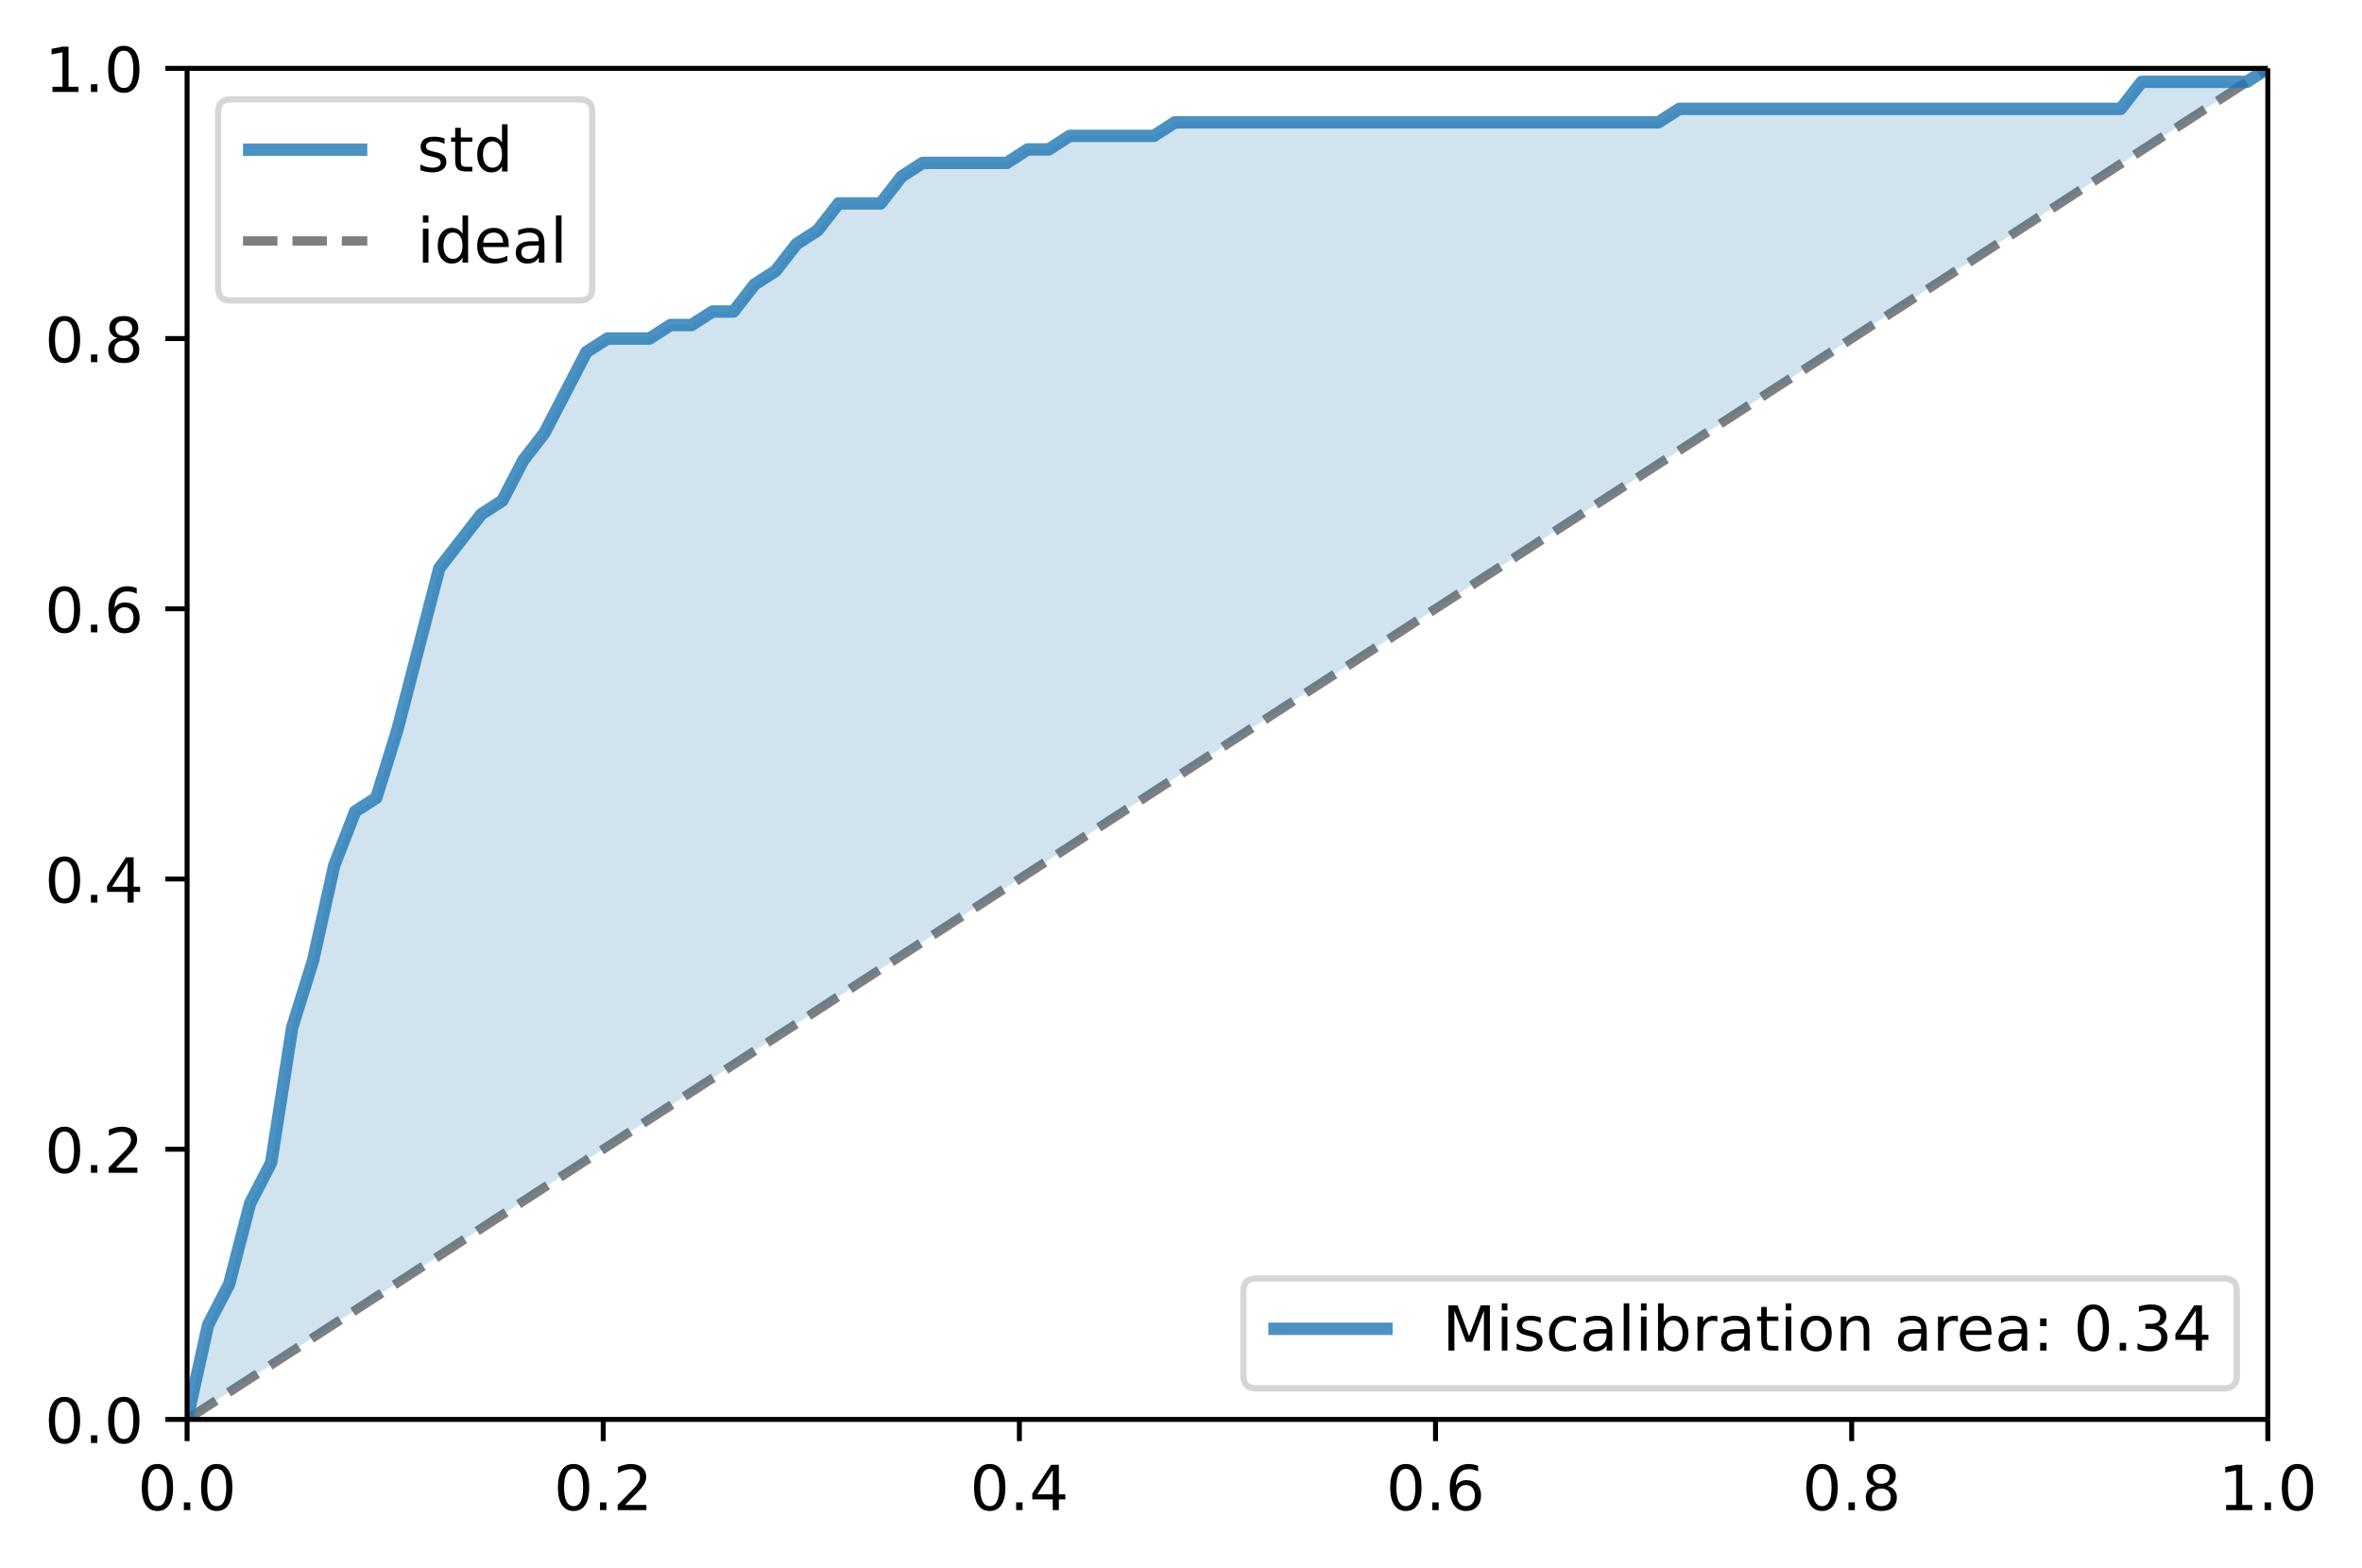 <svg height="336.423" viewBox="0 0 380.055 252.317" width="506.74" xmlns="http://www.w3.org/2000/svg" xmlns:xlink="http://www.w3.org/1999/xlink"><defs><style>*{stroke-linecap:butt;stroke-linejoin:round}</style></defs><g id="figure_1"><path d="M0 252.317h380.055V0H0z" fill="none" id="patch_1"/><g id="axes_1"><path d="M30.103 228.44h334.8V11h-334.8z" fill="#fff" id="patch_2"/><path clip-path="url(#p8a5b0d81ae)" d="M30.103 228.44L364.903 11" fill="none" stroke="#000" stroke-dasharray="5.55,2.4" stroke-opacity=".5" stroke-width="1.5" id="line2d_1"/><path clip-path="url(#p8a5b0d81ae)" d="M30.103 228.44l3.382-15.222 3.382-6.523 3.382-13.046 3.381-6.523 3.382-21.744 3.382-10.872 3.382-15.221 3.382-8.698 3.381-2.174 3.382-10.872 3.382-13.047 3.382-13.046 3.382-4.349 3.382-4.349 3.381-2.174 3.382-6.523 3.382-4.349 3.382-6.523 3.382-6.523 3.381-2.175h6.764l3.382-2.174h3.382l3.382-2.175h3.381l3.382-4.348 3.382-2.175 3.382-4.349 3.382-2.174 3.381-4.349h6.764l3.382-4.349 3.382-2.174h13.527l3.382-2.174h3.382l3.381-2.175h13.528l3.382-2.174h77.781l3.382-2.175h71.018l3.382-4.348h16.909l3.382-2.175-3.382 2.197-3.382 2.196-3.381 2.196-3.382 2.197-3.382 2.196-3.382 2.196-3.382 2.197-3.381 2.196-3.382 2.196-3.382 2.197-3.382 2.196-3.382 2.197-3.382 2.196-3.381 2.196-3.382 2.197-3.382 2.196-3.382 2.196-3.382 2.197-3.381 2.196-3.382 2.196-3.382 2.197-3.382 2.196-3.382 2.197-3.382 2.196-3.381 2.196-3.382 2.197-3.382 2.196-3.382 2.196-3.382 2.197-3.381 2.196-3.382 2.196-3.382 2.197-3.382 2.196-3.382 2.197-3.382 2.196-3.381 2.196-3.382 2.197-3.382 2.196-3.382 2.196-3.382 2.197-3.381 2.196-3.382 2.196-3.382 2.197-3.382 2.196-3.382 2.197-3.382 2.196-3.381 2.196-3.382 2.197-3.382 2.196-3.382 2.196-3.382 2.197-3.381 2.196-3.382 2.196-3.382 2.197-3.382 2.196-3.382 2.197-3.382 2.196-3.381 2.196-3.382 2.197-3.382 2.196-3.382 2.196-3.382 2.197-3.381 2.196-3.382 2.196-3.382 2.197-3.382 2.196-3.382 2.197-3.382 2.196-3.381 2.196-3.382 2.197-3.382 2.196-3.382 2.196-3.382 2.197-3.381 2.196-3.382 2.196-3.382 2.197-3.382 2.196-3.382 2.197-3.382 2.196-3.381 2.196-3.382 2.197-3.382 2.196-3.382 2.196-3.382 2.197-3.381 2.196-3.382 2.196-3.382 2.197-3.382 2.196-3.382 2.197-3.382 2.196-3.381 2.196-3.382 2.197-3.382 2.196-3.382 2.196-3.382 2.197-3.381 2.196-3.382 2.196-3.382 2.197-3.382 2.196z" fill="#1f77b4" fill-opacity=".2" id="PolyCollection_1"/><g id="matplotlib.axis_1"><g id="xtick_1"><g id="line2d_2"><defs><path d="M0 0v3.5" id="m481ff79420" stroke="#000" stroke-width=".8"/></defs><use x="30.103" xlink:href="#m481ff79420" y="228.439" stroke="#000" stroke-width=".8"/></g><g transform="matrix(.1 0 0 -.1 22.152 243.038)" id="text_1"><defs><path d="M31.781 66.406q-7.61 0-11.453-7.5Q16.5 51.422 16.5 36.375q0-14.984 3.828-22.484 3.844-7.5 11.453-7.5 7.672 0 11.5 7.5 3.844 7.5 3.844 22.484 0 15.047-3.844 22.531-3.828 7.5-11.5 7.5zm0 7.813q12.266 0 18.735-9.703 6.468-9.688 6.468-28.141 0-18.406-6.468-28.11-6.47-9.687-18.735-9.687-12.25 0-18.718 9.688-6.47 9.703-6.47 28.109 0 18.453 6.47 28.14Q19.53 74.22 31.78 74.22z" id="DejaVuSans-48"/><path d="M10.688 12.406H21V0H10.687z" id="DejaVuSans-46"/></defs><use xlink:href="#DejaVuSans-48"/><use x="63.623" xlink:href="#DejaVuSans-46"/><use x="95.41" xlink:href="#DejaVuSans-48"/></g></g><g id="xtick_2"><use x="97.063" xlink:href="#m481ff79420" y="228.439" stroke="#000" stroke-width=".8" id="line2d_3"/><g transform="matrix(.1 0 0 -.1 89.112 243.038)" id="text_2"><defs><path d="M19.188 8.297h34.421V0H7.33v8.297q5.609 5.812 15.296 15.594 9.703 9.797 12.188 12.64 4.734 5.313 6.609 9 1.89 3.688 1.89 7.25 0 5.813-4.078 9.469-4.078 3.672-10.625 3.672-4.64 0-9.797-1.61-5.14-1.609-11-4.89v9.969Q13.767 71.78 18.938 73q5.188 1.219 9.485 1.219 11.328 0 18.062-5.672 6.735-5.656 6.735-15.125 0-4.5-1.688-8.531-1.672-4.016-6.125-9.485-1.218-1.422-7.765-8.187-6.532-6.766-18.453-18.922z" id="DejaVuSans-50"/></defs><use xlink:href="#DejaVuSans-48"/><use x="63.623" xlink:href="#DejaVuSans-46"/><use x="95.41" xlink:href="#DejaVuSans-50"/></g></g><g id="xtick_3"><use x="164.023" xlink:href="#m481ff79420" y="228.439" stroke="#000" stroke-width=".8" id="line2d_4"/><g transform="matrix(.1 0 0 -.1 156.072 243.038)" id="text_3"><defs><path d="M37.797 64.313L12.89 25.39h24.906zm-2.594 8.593H47.61V25.391h10.407v-8.203H47.609V0h-9.812v17.188H4.89v9.515z" id="DejaVuSans-52"/></defs><use xlink:href="#DejaVuSans-48"/><use x="63.623" xlink:href="#DejaVuSans-46"/><use x="95.41" xlink:href="#DejaVuSans-52"/></g></g><g id="xtick_4"><use x="230.983" xlink:href="#m481ff79420" y="228.439" stroke="#000" stroke-width=".8" id="line2d_5"/><g transform="matrix(.1 0 0 -.1 223.032 243.038)" id="text_4"><defs><path d="M33.016 40.375q-6.641 0-10.532-4.547-3.875-4.531-3.875-12.437 0-7.86 3.875-12.438 3.891-4.562 10.532-4.562 6.64 0 10.515 4.562 3.875 4.578 3.875 12.438 0 7.906-3.875 12.437-3.875 4.547-10.515 4.547zm19.578 30.922v-8.984q-3.719 1.75-7.5 2.671-3.782.938-7.5.938-9.766 0-14.922-6.594-5.14-6.594-5.875-19.922 2.875 4.25 7.219 6.516 4.359 2.266 9.578 2.266 10.984 0 17.36-6.672 6.374-6.657 6.374-18.125 0-11.235-6.64-18.032-6.641-6.78-17.672-6.78-12.657 0-19.344 9.687-6.688 9.703-6.688 28.109 0 17.281 8.204 27.563 8.203 10.28 22.015 10.28 3.719 0 7.5-.734t7.89-2.187z" id="DejaVuSans-54"/></defs><use xlink:href="#DejaVuSans-48"/><use x="63.623" xlink:href="#DejaVuSans-46"/><use x="95.41" xlink:href="#DejaVuSans-54"/></g></g><g id="xtick_5"><use x="297.943" xlink:href="#m481ff79420" y="228.439" stroke="#000" stroke-width=".8" id="line2d_6"/><g transform="matrix(.1 0 0 -.1 289.992 243.038)" id="text_5"><defs><path d="M31.781 34.625q-7.031 0-11.062-3.766-4.016-3.765-4.016-10.343 0-6.594 4.016-10.36Q24.75 6.391 31.78 6.391q7.032 0 11.078 3.78 4.063 3.798 4.063 10.345 0 6.578-4.031 10.343-4.016 3.766-11.11 3.766zm-9.86 4.188q-6.343 1.562-9.89 5.906Q8.5 49.079 8.5 55.329q0 8.733 6.219 13.812 6.234 5.078 17.062 5.078 10.89 0 17.094-5.078 6.203-5.079 6.203-13.813 0-6.25-3.547-10.61-3.531-4.343-9.828-5.906 7.125-1.656 11.094-6.5 3.984-4.828 3.984-11.796 0-10.61-6.468-16.282-6.47-5.656-18.532-5.656-12.047 0-18.531 5.656-6.469 5.672-6.469 16.282 0 6.968 4 11.797 4.016 4.843 11.14 6.5zM18.314 54.39q0-5.657 3.53-8.828 3.548-3.172 9.938-3.172 6.36 0 9.938 3.172 3.593 3.171 3.593 8.828 0 5.672-3.593 8.843-3.578 3.172-9.938 3.172-6.39 0-9.937-3.172-3.532-3.172-3.532-8.843z" id="DejaVuSans-56"/></defs><use xlink:href="#DejaVuSans-48"/><use x="63.623" xlink:href="#DejaVuSans-46"/><use x="95.41" xlink:href="#DejaVuSans-56"/></g></g><g id="xtick_6"><use x="364.903" xlink:href="#m481ff79420" y="228.439" stroke="#000" stroke-width=".8" id="line2d_7"/><g transform="matrix(.1 0 0 -.1 356.952 243.038)" id="text_6"><defs><path d="M12.406 8.297h16.11v55.625l-17.532-3.516v8.985l17.438 3.515h9.86V8.296H54.39V0H12.406z" id="DejaVuSans-49"/></defs><use xlink:href="#DejaVuSans-49"/><use x="63.623" xlink:href="#DejaVuSans-46"/><use x="95.41" xlink:href="#DejaVuSans-48"/></g></g></g><g id="matplotlib.axis_2"><g id="ytick_1"><g id="line2d_8"><defs><path d="M0 0h-3.5" id="m2764b94757" stroke="#000" stroke-width=".8"/></defs><use x="30.103" xlink:href="#m2764b94757" y="228.439" stroke="#000" stroke-width=".8"/></g><g transform="matrix(.1 0 0 -.1 7.2 232.238)" id="text_7"><use xlink:href="#DejaVuSans-48"/><use x="63.623" xlink:href="#DejaVuSans-46"/><use x="95.41" xlink:href="#DejaVuSans-48"/></g></g><g id="ytick_2"><use x="30.103" xlink:href="#m2764b94757" y="184.951" stroke="#000" stroke-width=".8" id="line2d_9"/><g transform="matrix(.1 0 0 -.1 7.2 188.75)" id="text_8"><use xlink:href="#DejaVuSans-48"/><use x="63.623" xlink:href="#DejaVuSans-46"/><use x="95.41" xlink:href="#DejaVuSans-50"/></g></g><g id="ytick_3"><use x="30.103" xlink:href="#m2764b94757" y="141.463" stroke="#000" stroke-width=".8" id="line2d_10"/><g transform="matrix(.1 0 0 -.1 7.2 145.262)" id="text_9"><use xlink:href="#DejaVuSans-48"/><use x="63.623" xlink:href="#DejaVuSans-46"/><use x="95.41" xlink:href="#DejaVuSans-52"/></g></g><g id="ytick_4"><use x="30.103" xlink:href="#m2764b94757" y="97.975" stroke="#000" stroke-width=".8" id="line2d_11"/><g transform="matrix(.1 0 0 -.1 7.2 101.774)" id="text_10"><use xlink:href="#DejaVuSans-48"/><use x="63.623" xlink:href="#DejaVuSans-46"/><use x="95.41" xlink:href="#DejaVuSans-54"/></g></g><g id="ytick_5"><use x="30.103" xlink:href="#m2764b94757" y="54.487" stroke="#000" stroke-width=".8" id="line2d_12"/><g transform="matrix(.1 0 0 -.1 7.2 58.286)" id="text_11"><use xlink:href="#DejaVuSans-48"/><use x="63.623" xlink:href="#DejaVuSans-46"/><use x="95.41" xlink:href="#DejaVuSans-56"/></g></g><g id="ytick_6"><use x="30.103" xlink:href="#m2764b94757" y="10.999" stroke="#000" stroke-width=".8" id="line2d_13"/><g transform="matrix(.1 0 0 -.1 7.2 14.798)" id="text_12"><use xlink:href="#DejaVuSans-49"/><use x="63.623" xlink:href="#DejaVuSans-46"/><use x="95.41" xlink:href="#DejaVuSans-48"/></g></g></g><path clip-path="url(#p8a5b0d81ae)" d="M30.103 228.44l3.382-15.222 3.382-6.523 3.382-13.046 3.381-6.523 3.382-21.744 3.382-10.872 3.382-15.221 3.382-8.698 3.381-2.174 3.382-10.872 3.382-13.047 3.382-13.046 3.382-4.349 3.382-4.349 3.381-2.174 3.382-6.523 3.382-4.349 3.382-6.523 3.382-6.523 3.381-2.175h6.764l3.382-2.174h3.382l3.382-2.175h3.381l3.382-4.348 3.382-2.175 3.382-4.349 3.382-2.174 3.381-4.349h6.764l3.382-4.349 3.382-2.174h13.527l3.382-2.174h3.382l3.381-2.175h13.528l3.382-2.174h77.781l3.382-2.175h71.018l3.382-4.348h16.909l3.382-2.175" fill="none" stroke="#1f77b4" stroke-linecap="square" stroke-opacity=".8" stroke-width="2" id="line2d_14"/><path d="M30.103 228.44V11" fill="none" stroke="#000" stroke-linecap="square" stroke-width=".8" id="patch_3"/><path d="M364.903 228.44V11" fill="none" stroke="#000" stroke-linecap="square" stroke-width=".8" id="patch_4"/><path d="M30.103 228.44h334.8" fill="none" stroke="#000" stroke-linecap="square" stroke-width=".8" id="patch_5"/><path d="M30.103 11h334.8" fill="none" stroke="#000" stroke-linecap="square" stroke-width=".8" id="patch_6"/><g id="legend_1"><path d="M37.103 48.355H93.29q2 0 2-2V18q0-2-2-2H37.103q-2 0-2 2v28.356q0 2 2 2z" fill="#fff" opacity=".8" stroke="#ccc" id="patch_7"/><path d="M39.103 24.098h20" fill="none" stroke="#1f77b4" stroke-linecap="square" stroke-opacity=".8" stroke-width="2" id="line2d_15"/><g transform="matrix(.1 0 0 -.1 67.103 27.598)" id="text_13"><defs><path d="M44.281 53.078v-8.5q-3.797 1.953-7.906 2.922-4.094.984-8.5.984-6.688 0-10.031-2.047-3.344-2.046-3.344-6.156 0-3.125 2.39-4.906 2.391-1.781 9.626-3.39l3.078-.688q9.562-2.047 13.593-5.781 4.032-3.735 4.032-10.422 0-7.625-6.032-12.078-6.03-4.438-16.578-4.438-4.39 0-9.156.86Q10.688.296 5.422 2v9.281q4.984-2.594 9.812-3.89 4.829-1.282 9.579-1.282 6.343 0 9.75 2.172 3.421 2.172 3.421 6.125 0 3.656-2.468 5.61-2.453 1.953-10.813 3.765l-3.125.735q-8.344 1.75-12.062 5.39-3.704 3.64-3.704 9.985 0 7.718 5.47 11.906Q16.75 56 26.811 56q4.97 0 9.36-.734 4.406-.72 8.11-2.188z" id="DejaVuSans-115"/><path d="M18.313 70.219V54.688h18.5v-6.985h-18.5V18.016q0-6.688 1.828-8.594 1.828-1.906 7.453-1.906h9.218V0h-9.218q-10.407 0-14.36 3.875-3.953 3.89-3.953 14.14v29.688H2.687v6.984h6.594V70.22z" id="DejaVuSans-116"/><path d="M45.406 46.39v29.594h8.985V0h-8.985v8.203Q42.578 3.328 38.25.953q-4.313-2.375-10.375-2.375-9.906 0-16.14 7.906-6.22 7.922-6.22 20.813 0 12.89 6.22 20.797Q17.968 56 27.874 56q6.063 0 10.375-2.375 4.328-2.36 7.156-7.234zm-30.61-19.093q0-9.906 4.079-15.547 4.078-5.64 11.203-5.64 7.125 0 11.219 5.64 4.11 5.64 4.11 15.547 0 9.906-4.11 15.547-4.094 5.64-11.219 5.64-7.125 0-11.203-5.64-4.078-5.64-4.078-15.547z" id="DejaVuSans-100"/></defs><use xlink:href="#DejaVuSans-115"/><use x="52.1" xlink:href="#DejaVuSans-116"/><use x="91.309" xlink:href="#DejaVuSans-100"/></g><path d="M39.103 38.776h20" fill="none" stroke="#000" stroke-dasharray="5.55,2.4" stroke-opacity=".5" stroke-width="1.5" id="line2d_17"/><g transform="matrix(.1 0 0 -.1 67.103 42.276)" id="text_14"><defs><path d="M9.422 54.688h8.984V0H9.422zm0 21.296h8.984v-11.39H9.422z" id="DejaVuSans-105"/><path d="M56.203 29.594v-4.39H14.891q.593-9.282 5.593-14.142 5-4.859 13.938-4.859 5.172 0 10.031 1.266 4.86 1.265 9.656 3.812v-8.5Q49.266.734 44.187-.344 39.11-1.422 33.892-1.422q-13.094 0-20.735 7.61-7.64 7.625-7.64 20.625 0 13.421 7.25 21.296Q20.016 56 32.328 56q11.031 0 17.453-7.11 6.422-7.093 6.422-19.296zm-8.984 2.64q-.094 7.36-4.125 11.75-4.032 4.407-10.672 4.407-7.516 0-12.031-4.25-4.516-4.25-5.203-11.97z" id="DejaVuSans-101"/><path d="M34.281 27.484q-10.89 0-15.093-2.484-4.204-2.484-4.204-8.5 0-4.781 3.157-7.594 3.156-2.797 8.562-2.797 7.485 0 12 5.297 4.516 5.297 4.516 14.078v2zm17.922 3.72V0H43.22v8.297Q40.14 3.328 35.547.953q-4.594-2.375-11.234-2.375-8.391 0-13.36 4.719Q6 8.016 6 15.922q0 9.219 6.172 13.906 6.187 4.688 18.437 4.688h12.61v.89q0 6.203-4.078 9.594-4.078 3.39-11.453 3.39-4.688 0-9.141-1.124-4.438-1.125-8.531-3.375v8.312q4.921 1.906 9.562 2.844 4.64.953 9.031.953 11.875 0 17.735-6.156 5.86-6.14 5.86-18.64z" id="DejaVuSans-97"/><path d="M9.422 75.984h8.984V0H9.422z" id="DejaVuSans-108"/></defs><use xlink:href="#DejaVuSans-105"/><use x="27.783" xlink:href="#DejaVuSans-100"/><use x="91.26" xlink:href="#DejaVuSans-101"/><use x="152.783" xlink:href="#DejaVuSans-97"/><use x="214.063" xlink:href="#DejaVuSans-108"/></g></g><g id="legend_2"><path d="M202.077 223.44h155.826q2 0 2-2v-13.68q0-2-2-2H202.077q-2 0-2 2v13.678q0 2 2 2z" fill="#fff" opacity=".8" stroke="#ccc" id="patch_8"/><path d="M204.077 213.86h20" fill="none" stroke="#1f77b4" stroke-linecap="square" stroke-opacity=".8" stroke-width="2" id="line2d_19"/><g transform="matrix(.1 0 0 -.1 232.077 217.36)" id="text_15"><defs><path d="M9.813 72.906h14.703l18.593-49.61 18.703 49.61h14.704V0H66.89v64.016l-18.797-50h-9.907l-18.796 50V0H9.813z" id="DejaVuSans-77"/><path d="M48.781 52.594v-8.407q-3.812 2.11-7.64 3.157-3.828 1.047-7.735 1.047-8.75 0-13.593-5.547-4.829-5.532-4.829-15.547 0-10.016 4.829-15.563 4.843-5.53 13.593-5.53 3.907 0 7.735 1.046 3.828 1.047 7.64 3.156V2.094Q45.016.344 40.984-.531q-4.015-.89-8.562-.89-12.36 0-19.64 7.765-7.266 7.765-7.266 20.953 0 13.375 7.343 21.031Q20.22 56 33.016 56q4.14 0 8.093-.86 3.953-.843 7.672-2.546z" id="DejaVuSans-99"/><path d="M48.688 27.297q0 9.906-4.079 15.547-4.078 5.64-11.203 5.64-7.14 0-11.218-5.64-4.079-5.64-4.079-15.547 0-9.906 4.078-15.547 4.079-5.64 11.22-5.64 7.124 0 11.202 5.64t4.078 15.547zM18.108 46.39q2.844 4.875 7.157 7.234Q29.594 56 35.594 56q9.968 0 16.187-7.906 6.235-7.907 6.235-20.797T51.78 6.484q-6.218-7.906-16.187-7.906-6 0-10.328 2.375-4.313 2.375-7.157 7.25V0H9.08v75.984h9.03z" id="DejaVuSans-98"/><path d="M41.11 46.297q-1.516.875-3.297 1.281Q36.03 48 33.89 48q-7.625 0-11.703-4.953-4.079-4.953-4.079-14.234V0H9.08v54.688h9.03v-8.5q2.844 4.984 7.375 7.39Q30.031 56 36.531 56q.922 0 2.047-.125 1.125-.11 2.484-.36z" id="DejaVuSans-114"/><path d="M30.61 48.39q-7.22 0-11.422-5.64-4.204-5.64-4.204-15.453 0-9.813 4.172-15.453 4.188-5.64 11.453-5.64 7.188 0 11.375 5.655 4.203 5.672 4.203 15.438 0 9.719-4.203 15.406-4.187 5.688-11.375 5.688zm0 7.61q11.718 0 18.406-7.625 6.703-7.61 6.703-21.078 0-13.422-6.703-21.078-6.688-7.64-18.407-7.64-11.765 0-18.437 7.64-6.656 7.656-6.656 21.078 0 13.469 6.656 21.078Q18.844 56 30.609 56z" id="DejaVuSans-111"/><path d="M54.89 33.016V0h-8.984v32.719q0 7.765-3.031 11.61-3.031 3.858-9.078 3.858-7.281 0-11.484-4.64-4.204-4.625-4.204-12.64V0H9.08v54.688h9.03v-8.5q3.235 4.937 7.594 7.374Q30.078 56 35.797 56q9.422 0 14.25-5.828 4.844-5.828 4.844-17.156z" id="DejaVuSans-110"/><path d="M11.719 12.406h10.297V0H11.719zm0 39.297h10.297v-12.39H11.719z" id="DejaVuSans-58"/><path d="M40.578 39.313Q47.656 37.797 51.625 33q3.984-4.781 3.984-11.813 0-10.78-7.422-16.703-7.421-5.906-21.093-5.906-4.578 0-9.438.906-4.86.907-10.031 2.72v9.515q4.094-2.39 8.969-3.61 4.89-1.218 10.218-1.218 9.266 0 14.125 3.656 4.86 3.656 4.86 10.64 0 6.454-4.516 10.079-4.515 3.64-12.562 3.64h-8.5v8.11h8.89q7.266 0 11.125 2.906 3.86 2.906 3.86 8.375 0 5.61-3.985 8.61-3.968 3.015-11.39 3.015-4.063 0-8.703-.89-4.641-.876-10.203-2.72v8.782q5.624 1.562 10.53 2.344 4.907.78 9.25.78 11.235 0 17.766-5.109 6.547-5.093 6.547-13.78 0-6.063-3.468-10.235-3.47-4.172-9.86-5.782z" id="DejaVuSans-51"/></defs><use xlink:href="#DejaVuSans-77"/><use x="86.279" xlink:href="#DejaVuSans-105"/><use x="114.063" xlink:href="#DejaVuSans-115"/><use x="166.162" xlink:href="#DejaVuSans-99"/><use x="221.143" xlink:href="#DejaVuSans-97"/><use x="282.422" xlink:href="#DejaVuSans-108"/><use x="310.205" xlink:href="#DejaVuSans-105"/><use x="337.988" xlink:href="#DejaVuSans-98"/><use x="401.465" xlink:href="#DejaVuSans-114"/><use x="442.578" xlink:href="#DejaVuSans-97"/><use x="503.857" xlink:href="#DejaVuSans-116"/><use x="543.066" xlink:href="#DejaVuSans-105"/><use x="570.85" xlink:href="#DejaVuSans-111"/><use x="632.031" xlink:href="#DejaVuSans-110"/><use x="695.41" xlink:href="#DejaVuSans-32"/><use x="727.197" xlink:href="#DejaVuSans-97"/><use x="788.477" xlink:href="#DejaVuSans-114"/><use x="827.34" xlink:href="#DejaVuSans-101"/><use x="888.863" xlink:href="#DejaVuSans-97"/><use x="950.143" xlink:href="#DejaVuSans-58"/><use x="983.834" xlink:href="#DejaVuSans-32"/><use x="1015.621" xlink:href="#DejaVuSans-48"/><use x="1079.244" xlink:href="#DejaVuSans-46"/><use x="1111.031" xlink:href="#DejaVuSans-51"/><use x="1174.654" xlink:href="#DejaVuSans-52"/></g></g></g></g><defs><clipPath id="p8a5b0d81ae"><path d="M30.103 10.999h334.8v217.44h-334.8z"/></clipPath></defs></svg>